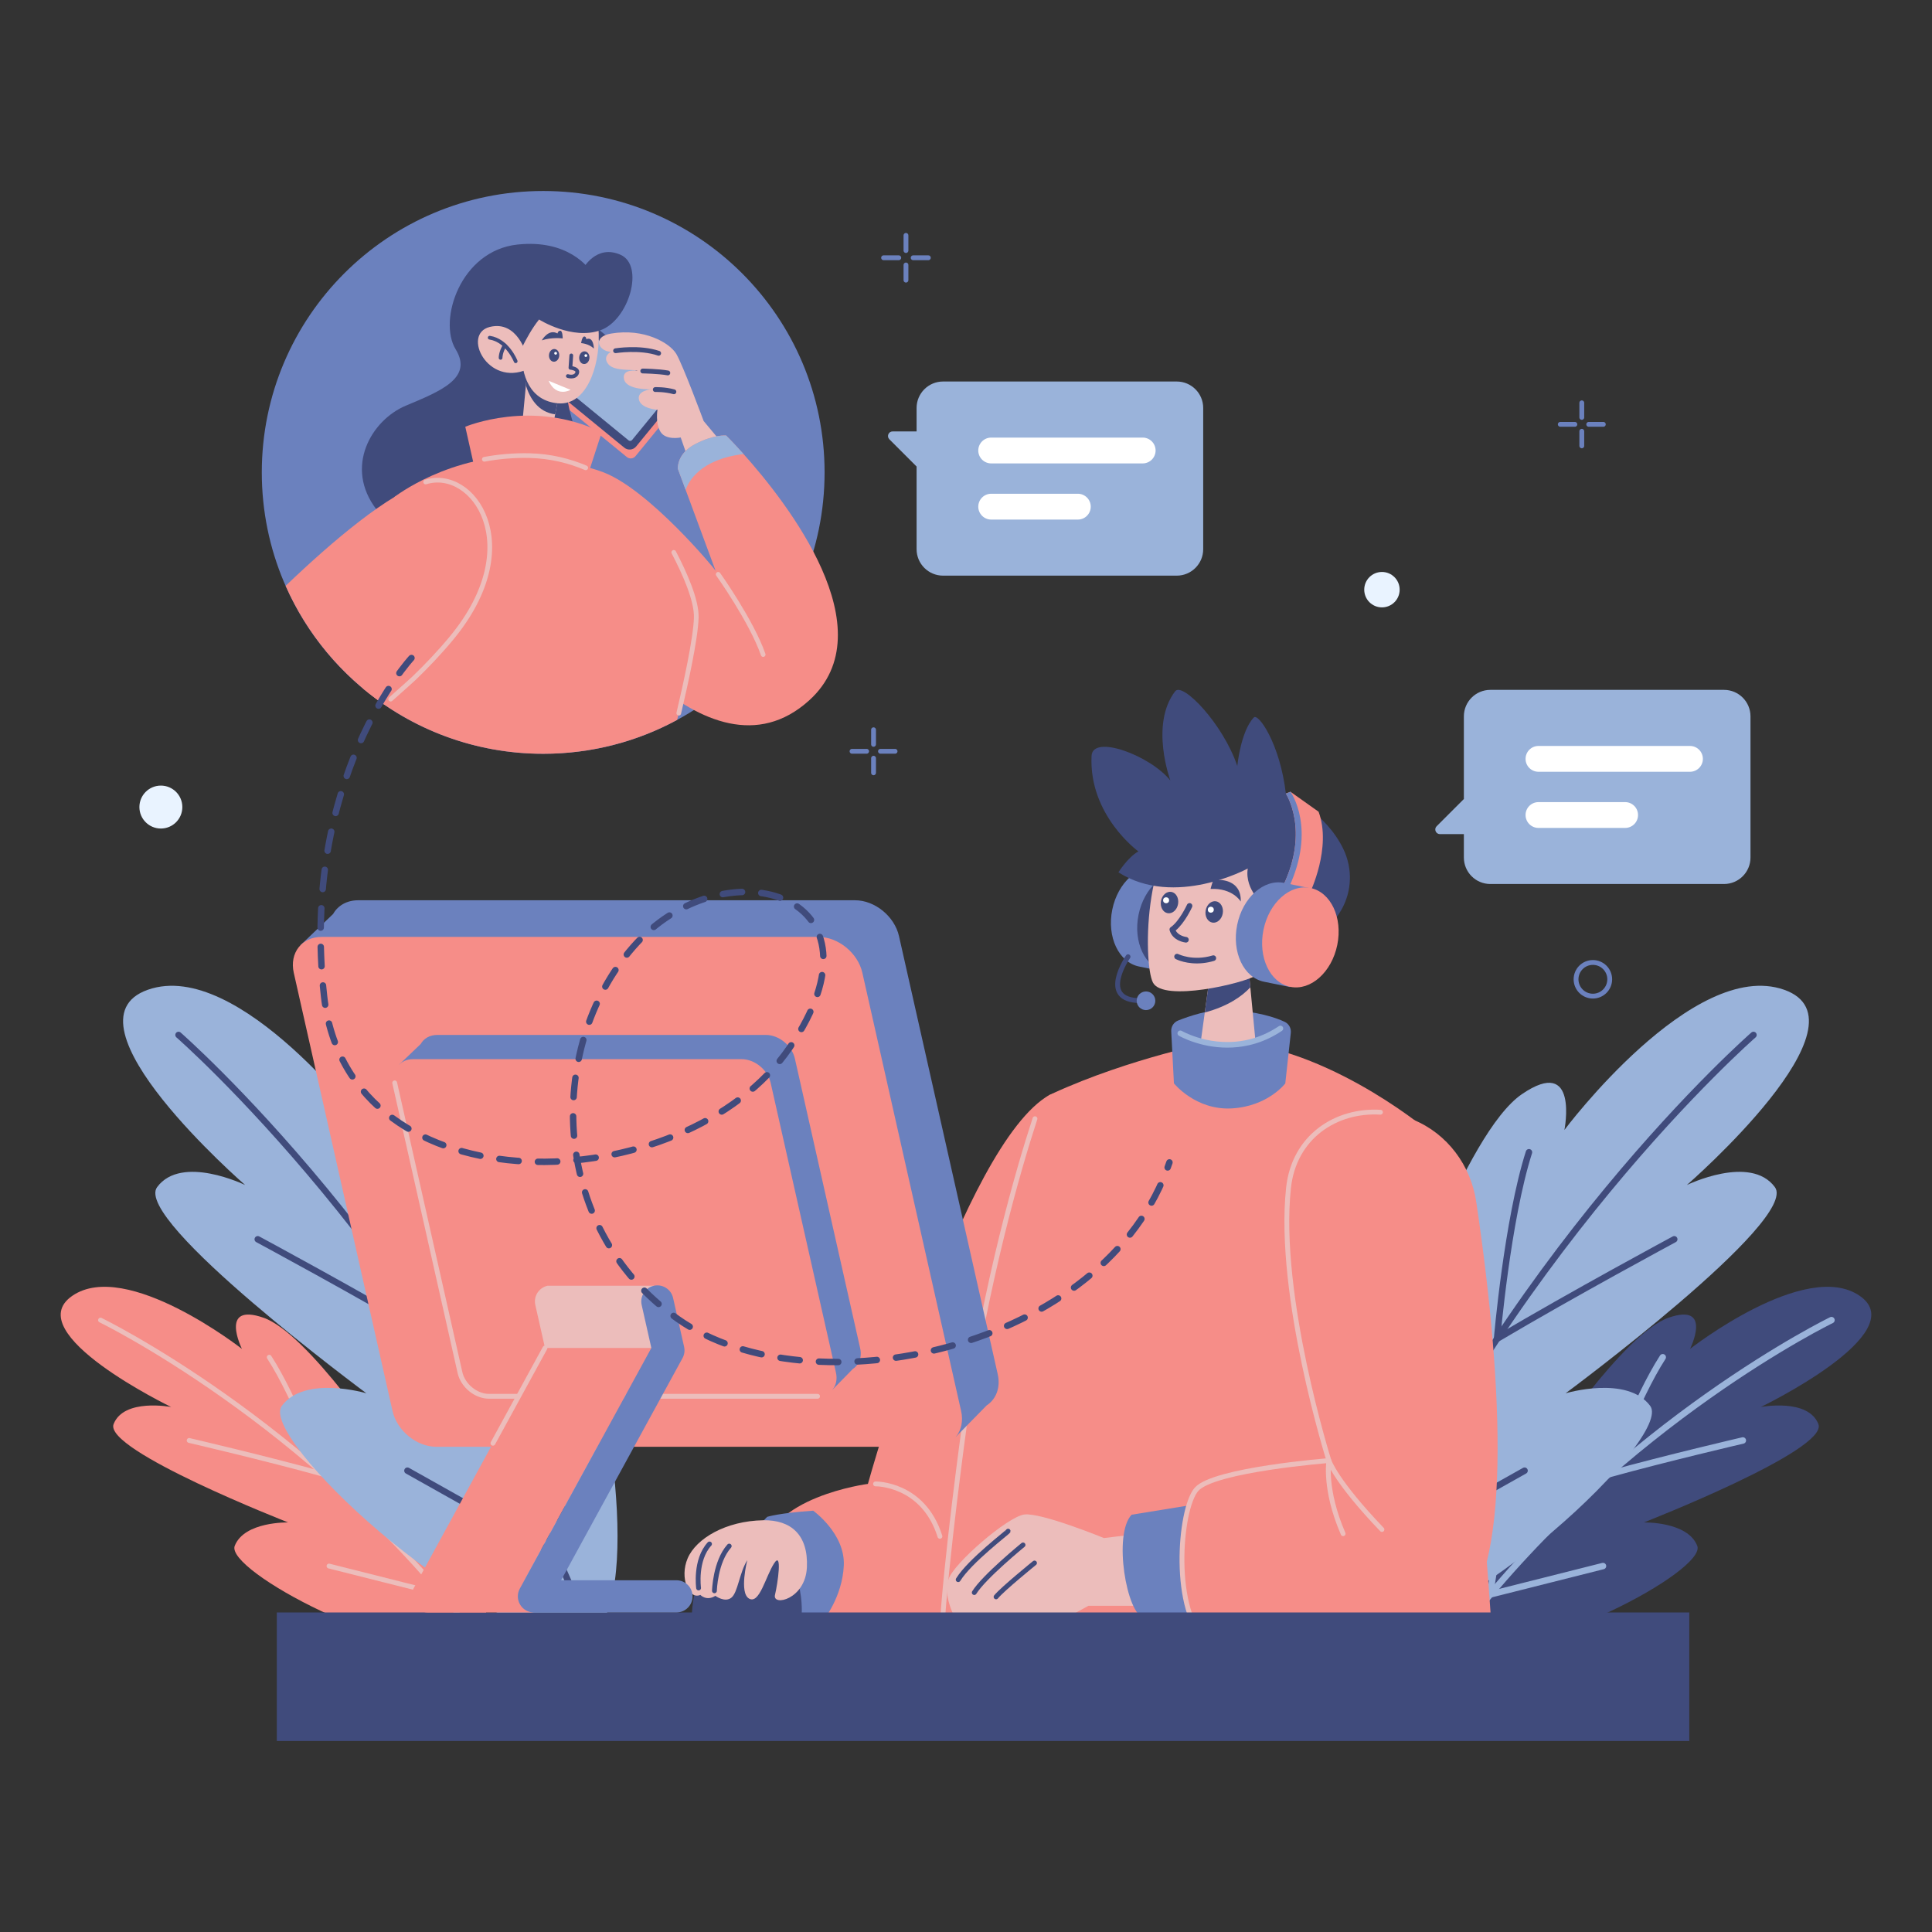 <?xml version="1.0" encoding="utf-8"?>
<!-- Generator: Adobe Illustrator 25.2.3, SVG Export Plug-In . SVG Version: 6.00 Build 0)  -->
<svg version="1.1" xmlns="http://www.w3.org/2000/svg" xmlns:xlink="http://www.w3.org/1999/xlink" x="0px" y="0px"
	 viewBox="0 0 600 600" style="enable-background:new 0 0 600 600;" xml:space="preserve">
<rect x="0" y="0" width="600" height="600" fill="#333333" stroke="none"/>
<style type="text/css">
	.st0{fill:#404B7C;}
	.st1{fill:none;stroke:#9AB3DA;stroke-width:2;stroke-linecap:round;stroke-linejoin:round;stroke-miterlimit:10;}
	.st2{fill:#9AB3DA;}
	.st3{fill:none;stroke:#404B7C;stroke-width:2;stroke-linecap:round;stroke-linejoin:round;stroke-miterlimit:10;}
	.st4{fill:#F68D88;}
	.st5{fill:none;stroke:#ECBDBB;stroke-width:1.5;stroke-linecap:round;stroke-linejoin:round;stroke-miterlimit:10;}
	.st6{fill:#FFFFFF;}
	.st7{fill:#6B81BE;}
	.st8{fill:#ECBDBB;}
	.st9{fill:none;stroke:#404B7C;stroke-width:1.5;stroke-linecap:round;stroke-linejoin:round;stroke-miterlimit:10;}
	.st10{fill:none;stroke:#ECBDBB;stroke-width:1.456;stroke-linecap:round;stroke-linejoin:round;stroke-miterlimit:10;}
	.st11{fill:none;stroke:#6B81BE;stroke-width:1.5;stroke-linecap:round;stroke-linejoin:round;stroke-miterlimit:10;}
	.st12{fill:#E9F3FF;}
	
		.st13{fill:none;stroke:#404B7C;stroke-width:2;stroke-linecap:round;stroke-linejoin:round;stroke-miterlimit:10;stroke-dasharray:6;}
</style>
<g id="PLANTS_2">
	<g>
		<g>
			<g>
				<path class="st0" d="M454.104,511.225c-14.697-3.169,6.191-51.585,14.983-62.043
					c8.792-10.458,10.307,2.413,10.307,2.413s24.857-37.512,38.768-42.359
					c13.91-4.848,6.705,9.673,6.705,9.673s35.867-28.057,52.681-16.479
					c16.814,11.578-30.706,34.528-30.706,34.528s14.704-2.816,17.877,5.309
					c3.174,8.125-54.213,30.54-54.213,30.54s13.62-0.345,16.596,7.273
					C530.078,487.697,476.794,516.118,454.104,511.225z"/>
			</g>
			<g>
				<path class="st1" d="M568.781,409.973c0,0-64.456,31.333-113.451,94.461"/>
				<path class="st1" d="M541.256,447.349c0,0-23.777,5.53-41.741,10.519
					c0,0,8.654-23.674,16.868-36.365"/>
				<path class="st1" d="M497.825,486.351l-35.014,8.822c0,0,2.766-22.255,7.996-35.172"/>
			</g>
		</g>
		<g>
			<g>
				<path class="st2" d="M421.146,508.718c-22.015,1.157-11.042-75.375-2.614-93.549
					c8.427-18.174,15.512-0.543,15.512-0.543s20.776-62.626,38.599-74.826
					c17.823-12.2,13.201,11.114,13.201,11.114s39.985-53.472,68.223-43.543
					c28.238,9.929-30.197,60.648-30.197,60.648s19.726-9.63,27.336,0.65
					s-64.993,64.029-64.993,64.029s19.142-5.716,26.277,3.921
					C519.626,446.257,455.133,506.931,421.146,508.718z"/>
			</g>
			<g>
				<path class="st3" d="M544.558,321.412c0,0-79.184,69.083-124.283,177.225"/>
				<path class="st3" d="M519.955,384.869c0,0-31.523,16.953-55.03,30.909
					c0,0,3.158-36.823,9.91-57.936"/>
				<path class="st3" d="M473.467,456.734l-46.162,25.925c0,0-4.629-32.555-2.187-52.842"/>
			</g>
		</g>
	</g>
</g>
<g id="PLANTS_1">
	<g>
		<g>
			<g>
				<path class="st4" d="M145.896,511.225c14.697-3.169-6.191-51.585-14.983-62.043
					s-10.307,2.413-10.307,2.413S95.748,414.083,81.838,409.236
					c-13.91-4.848-6.705,9.673-6.705,9.673s-35.867-28.057-52.681-16.479
					c-16.814,11.578,30.705,34.528,30.705,34.528s-14.704-2.816-17.877,5.309
					s54.213,30.54,54.213,30.54s-13.62-0.345-16.596,7.273
					C69.922,487.697,123.206,516.118,145.896,511.225z"/>
			</g>
			<g>
				<path class="st5" d="M31.219,409.973c0,0,64.456,31.333,113.451,94.461"/>
				<path class="st5" d="M58.744,447.349c0,0,23.777,5.53,41.741,10.519
					c0,0-8.654-23.674-16.868-36.365"/>
				<path class="st5" d="M102.175,486.351l35.014,8.822c0,0-2.766-22.255-7.996-35.172"/>
			</g>
		</g>
		<g>
			<g>
				<path class="st2" d="M178.854,508.718c22.015,1.157,11.042-75.375,2.614-93.549
					s-15.512-0.543-15.512-0.543s-20.776-62.626-38.599-74.826
					c-17.823-12.2-13.201,11.114-13.201,11.114s-39.985-53.472-68.223-43.543
					c-28.238,9.929,30.197,60.648,30.197,60.648s-19.726-9.63-27.336,0.65
					s64.993,64.029,64.993,64.029s-19.142-5.716-26.277,3.921
					S144.867,506.931,178.854,508.718z"/>
			</g>
			<g>
				<path class="st3" d="M55.442,321.412c0,0,79.184,69.083,124.283,177.225"/>
				<path class="st3" d="M80.045,384.869c0,0,31.524,16.953,55.03,30.909
					c0,0-3.158-36.823-9.91-57.936"/>
				<path class="st3" d="M126.533,456.734l46.162,25.925c0,0,4.629-32.555,2.187-52.842"/>
			</g>
		</g>
	</g>
</g>
<g id="CHAT_2">
	<g>
		<path class="st2" d="M543.629,266.316v-43.85c0-4.54-3.68-8.22-8.22-8.22h-72.57
			c-4.54,0-8.22,3.68-8.22,8.22v25.67l-8.46,8.46
			c-0.9,0.9-0.26,2.44,1.01,2.44h7.45v7.28
			c0,4.54,3.68,8.22,8.22,8.22h72.57
			C539.949,274.536,543.629,270.856,543.629,266.316z"/>
		<g>
			<g>
				<g>
					<path class="st6" d="M524.835,239.682h-47.048c-2.215,0-4.01-1.796-4.01-4.01v-0
						c0-2.215,1.796-4.01,4.01-4.01h47.048c2.215,0,4.01,1.796,4.01,4.01v0
						C528.846,237.886,527.05,239.682,524.835,239.682z"/>
				</g>
				<g>
					<path class="st6" d="M504.697,257.122h-26.91c-2.215,0-4.01-1.796-4.01-4.01l0,0
						c0-2.215,1.796-4.01,4.01-4.01h26.91c2.215,0,4.01,1.796,4.01,4.01l0,0
						C508.707,255.327,506.912,257.122,504.697,257.122z"/>
				</g>
			</g>
		</g>
	</g>
</g>
<g id="CHAT">
	<g>
		<path class="st2" d="M373.665,126.702v43.85c0,4.54-3.68,8.22-8.22,8.22H292.875
			c-4.54,0-8.22-3.68-8.22-8.22v-25.67l-8.46-8.46
			c-0.9-0.9-0.26-2.44,1.01-2.44h7.45v-7.28
			c0-4.54,3.68-8.22,8.22-8.22h72.57
			C369.985,118.482,373.665,122.162,373.665,126.702z"/>
		<g>
			<g>
				<path class="st6" d="M354.871,143.917h-47.048c-2.215,0-4.01-1.796-4.01-4.01l0,0
					c0-2.215,1.796-4.01,4.01-4.01h47.048c2.215,0,4.01,1.796,4.01,4.01l0,0
					C358.882,142.122,357.086,143.917,354.871,143.917z"/>
			</g>
			<g>
				<path class="st6" d="M334.733,161.358h-26.91c-2.215,0-4.01-1.796-4.01-4.01l0,0
					c0-2.215,1.796-4.01,4.01-4.01h26.91c2.215,0,4.01,1.796,4.01,4.01l0,0
					C338.743,159.562,336.948,161.358,334.733,161.358z"/>
			</g>
		</g>
	</g>
</g>
<g id="WOMAN_BACKGROUND">
	<circle class="st7" cx="168.693" cy="146.705" r="87.39"/>
</g>
<g id="WOMAN_LEFT_ARM">
	<g>
		<g>
			<path class="st4" d="M167.475,118.86l-0.247-2.476l1.451,0.219l11.602-14.173
				c0.666-0.813,1.865-0.933,2.678-0.267l24.873,20.361l2.08,0.315l0.107,1.786
				l-0,0c0.252,0.624,0.174,1.36-0.283,1.918l-12.385,15.13
				c-0.666,0.813-1.865,0.933-2.678,0.267l-26.511-21.701
				C167.731,119.884,167.501,119.378,167.475,118.86z"/>
			<path class="st0" d="M197.557,138.658l11.485-14.03
				c0.914-1.117,0.75-2.764-0.367-3.678l-25.411-20.801
				c-1.117-0.914-2.764-0.75-3.678,0.367l-11.485,14.03
				c-0.914,1.117-0.75,2.764,0.367,3.678l25.411,20.801
				C194.996,139.939,196.643,139.775,197.557,138.658z"/>
			<path class="st2" d="M196.303,136.639l10.513-12.842
				c0.274-0.335,0.225-0.828-0.11-1.102l-24.763-20.271
				c-0.335-0.274-0.828-0.225-1.102,0.11l-10.513,12.842
				c-0.274,0.335-0.225,0.828,0.11,1.102l24.763,20.271
				C195.536,137.023,196.029,136.973,196.303,136.639z"/>
		</g>
		<g>
			<path class="st8" d="M189.789,103.587c-6.087,1.018-3.824,5.595-0.049,5.657
				c0,0-2.75,1.399-0.864,3.806c1.886,2.408,7.85,1.513,9.196,2.119
				c0,0-5.061-0.855-4.271,2.613c0.789,3.469,8.538,3.114,8.538,3.114
				s-4.526,0.32-3.916,3.188c0.609,2.868,5.766,3.171,5.766,3.171
				s-0.724,4.144,0.938,6.854c1.662,2.71,6.271,1.75,6.271,1.75l2.675,7.67
				c0,0,3.499,1.807,7.201,0.176c3.701-1.631,3.044-6.016,3.044-6.016
				l-5.793-6.933c0,0-6.481-17.502-8.511-20.874
				C207.983,106.508,200.112,101.86,189.789,103.587z"/>
			<path class="st9" d="M191.179,108.922c0,0,7.545-1.208,13.366,0.792"/>
			<path class="st9" d="M199.614,115.219c0,0,4.752,0.068,7.782,0.598"/>
			<path class="st9" d="M203.505,120.981c0,0,2.916-0.1,5.78,0.692"/>
		</g>
		<g>
			<path class="st4" d="M251.225,217.574c-31.593,28.447-72.502-30.23-79.552-45.769
				c-7.051-15.547-5.43-33.332,15.799-25.1
				c14.128,5.479,34.208,29.596,34.753,30.531l-9.286-25.1l-2.423-6.536
				c0,0-0.437-4.684,5.404-7.71c5.849-3.027,9.582-2.637,9.582-2.637
				s2.167,2.127,5.414,5.756C244.189,155.822,275.566,195.664,251.225,217.574z"/>
			<path class="st10" d="M223.042,178.357c0,0,10.299,14.446,13.969,24.918"/>
			<path class="st2" d="M230.916,141.009c-13.47,1.6-17.084,8.533-17.977,11.126
				l-2.423-6.536c0,0-0.437-4.684,5.404-7.71
				c5.849-3.027,9.582-2.637,9.582-2.637S227.669,137.38,230.916,141.009z"/>
		</g>
	</g>
</g>
<g id="WOMAN_HAIR">
	<path class="st0" d="M184.464,85.632c0,0-0.091-0.178-0.285-0.486
		c-1.368-2.177-7.851-10.851-23.434-9.204
		c-17.789,1.88-24.731,23.574-19.235,32.541
		c5.496,8.967-4.773,13.016-15.475,17.5s-19.235,19.091-9.111,32.251
		s61.755,16.198,65.081,0.579s-7.231-28.202-5.93-40.784L184.464,85.632z"/>
</g>
<g id="WOMAN_NECK">
	<g>
		<polygon class="st8" points="174.067,120.203 172.413,128.673 170.735,137.258 161.768,136.101 
			163.319,119.694 163.793,114.696 		"/>
		<path class="st0" d="M174.067,120.203l-1.655,8.469c-5.357-0.694-7.891-5.091-9.094-8.978
			l0.474-4.998L174.067,120.203z"/>
	</g>
</g>
<g id="WOMAN_BODY_x27_">
	<g>
		<path class="st4" d="M144.498,132.532l2.893,12.872l35.433,1.302l4.049-12.438
			C165.324,123.71,144.498,132.532,144.498,132.532z"/>
		<path class="st4" d="M210.302,223.572c2.024-8.409,5.721-24.622,5.93-31.743
			c0.289-9.834-12.438-29.793-12.438-29.793s-14.463-19.958-39.338-20.537
			c-24.876-0.579-41.937,12.829-41.937,12.829s-5.01,27.343-9.805,59.481
			c15.163,12.663,34.679,20.286,55.979,20.286
			C183.757,234.095,197.93,230.283,210.302,223.572z"/>
		<path class="st10" d="M209.246,171.545c3.415,6.512,7.144,14.909,6.986,20.284
			c-0.193,6.568-3.354,20.877-5.432,29.658"/>
		<path class="st10" d="M150.418,142.634c4.31-0.798,9.015-1.252,14.039-1.135
			c6.566,0.153,12.407,1.656,17.448,3.786"/>
	</g>
</g>
<g id="WOMAN_RIGHT_ARM">
	<g>
		<g>
			<g>
				<path class="st4" d="M140.217,198.169c23.955-28.936,6.671-53.102-8.023-48.478
					c-11.504,3.62-28.603,18.014-43.49,32.247
					c6.618,15.003,17.33,27.793,30.725,36.952
					C126.08,213.241,133.624,206.132,140.217,198.169z"/>
			</g>
			<g>
				<path class="st10" d="M132.193,149.691c14.695-4.624,31.979,19.542,8.023,48.478
					c-3.688,4.455-7.674,8.643-11.634,12.457c0,0-3.403,3.116-7.257,6.508"/>
			</g>
		</g>
	</g>
</g>
<g id="WOMAN_HEAD">
	<g>
		<path class="st8" d="M170.88,88.959c-9.655,5.253-14.752,34.855,2.459,36.301
			S190.549,78.256,170.88,88.959z"/>
		<path class="st0" d="M159.889,112.822c0,0,3.326-8.388,7.521-13.595
			c0,0,10.268,6.508,19.091,3.326s13.739-20.103,6.219-23.429
			c-7.521-3.326-11.57,4.194-11.57,4.194S148.753,73.918,159.889,112.822z"/>
		<g>
			<path class="st8" d="M163.504,110.219c0,0-2.748-10.847-11.425-8.678
				c-8.678,2.169-0.723,18.657,11.715,13.161L163.504,110.219z"/>
			<g>
				<g>
					<path class="st0" d="M160.15,112.774c-0.231,0-0.45-0.14-0.539-0.368
						c-0.024-0.062-2.476-6.178-7.623-6.958c-0.316-0.047-0.533-0.342-0.485-0.658
						c0.047-0.317,0.344-0.533,0.658-0.485c5.816,0.881,8.42,7.403,8.528,7.68
						c0.116,0.298-0.031,0.633-0.329,0.749
						C160.291,112.761,160.22,112.774,160.15,112.774z"/>
				</g>
				<g>
					<path class="st0" d="M155.465,111.721c-0.312,0-0.569-0.247-0.578-0.562
						c-0.002-0.079-0.037-1.959,1.376-4.21c0.169-0.271,0.528-0.354,0.797-0.182
						c0.271,0.169,0.353,0.527,0.182,0.797c-1.215,1.935-1.199,3.55-1.198,3.566
						c0.006,0.319-0.247,0.583-0.565,0.59
						C155.475,111.721,155.47,111.721,155.465,111.721z"/>
				</g>
			</g>
		</g>
	</g>
</g>
<g id="WOMAN_FACE">
	<g>
		<path class="st0" d="M168.26,105.705c0,0,2.057-3.726,4.883-2.141
			c0,0,0.117-0.862,0.875-0.847c0.757,0.015,0.726,2.385,0.726,2.385
			S171.285,104.659,168.26,105.705z"/>
		<path class="st0" d="M184.435,108.254c0,0-0.058-3.892-2.347-2.917
			c0,0-0.025-0.719-0.508-0.822c-0.835-0.178-1.107,2.044-1.107,2.044
			S182.889,106.711,184.435,108.254z"/>
		<g>
			
				<ellipse transform="matrix(0.076 -0.997 0.997 0.076 48.944 273.606)" class="st0" cx="172.149" cy="110.386" rx="1.976" ry="1.598"/>
			<circle class="st6" cx="172.554" cy="109.714" r="0.425"/>
		</g>
		<g>
			
				<ellipse transform="matrix(0.076 -0.997 0.997 0.076 56.897 283.628)" class="st0" cx="181.535" cy="111.104" rx="1.976" ry="1.598"/>
			<circle class="st6" cx="181.94" cy="110.432" r="0.425"/>
		</g>
		<g>
			<path class="st0" d="M177.394,117.527c-0.474,0-0.917-0.088-1.236-0.193
				c-0.303-0.101-0.466-0.427-0.366-0.73c0.099-0.302,0.427-0.468,0.729-0.369
				c0.017,0.006,1.638,0.52,2.129-0.498c0.106-0.22,0.059-0.302,0.041-0.334
				c-0.178-0.313-1.037-0.546-1.589-0.595c-0.314-0.027-0.549-0.302-0.528-0.616
				l0.266-3.855c0.023-0.319,0.301-0.553,0.617-0.538
				c0.319,0.022,0.559,0.298,0.538,0.617l-0.229,3.32
				c0.623,0.123,1.543,0.415,1.93,1.094c0.167,0.293,0.302,0.776-0.005,1.411
				C179.211,117.237,178.253,117.527,177.394,117.527z"/>
		</g>
		<path class="st6" d="M177.189,121.07c0,0-4.384,2.548-6.824-2.821L177.189,121.07z"/>
	</g>
</g>
<g id="ORNAMENT_6">
	<g>
		<line class="st11" x1="281.357" y1="73.1" x2="281.357" y2="77.812"/>
		<line class="st11" x1="281.357" y1="87.001" x2="281.357" y2="82.289"/>
		<line class="st11" x1="288.307" y1="80.051" x2="283.595" y2="80.051"/>
		<line class="st11" x1="274.406" y1="80.051" x2="279.119" y2="80.051"/>
	</g>
</g>
<g id="ORNAMENT_5">
	<g>
		<line class="st11" x1="491.242" y1="125.1" x2="491.242" y2="129.631"/>
		<line class="st11" x1="491.242" y1="138.466" x2="491.242" y2="133.935"/>
		<line class="st11" x1="497.925" y1="131.783" x2="493.394" y2="131.783"/>
		<line class="st11" x1="484.559" y1="131.783" x2="489.09" y2="131.783"/>
	</g>
</g>
<g id="ORNAMENT_4">
	<g>
		<line class="st11" x1="271.288" y1="226.635" x2="271.288" y2="231.166"/>
		<line class="st11" x1="271.288" y1="240.001" x2="271.288" y2="235.47"/>
		<line class="st11" x1="277.971" y1="233.318" x2="273.44" y2="233.318"/>
		<line class="st11" x1="264.604" y1="233.318" x2="269.135" y2="233.318"/>
	</g>
</g>
<g id="ORNAMENT_3">
	<circle class="st11" cx="494.684" cy="304.13" r="5.228"/>
</g>
<g id="ORNAMENT_2">
	<circle class="st12" cx="429.176" cy="183.127" r="5.5"/>
</g>
<g id="ORNAMENT_1">
	<circle class="st12" cx="49.96" cy="250.64" r="6.667"/>
</g>
<g id="MAN_RIGHT_ARM">
	<g>
		<g>
			<path class="st4" d="M325.973,340.017c-27.092,15.202-56.438,120.821-56.438,120.821
				s-31.366,4.044-32.792,22.104c-1.426,18.059,5.703,26.354,36.119,26.354
				c30.416,0,50.382-5.919,53.706-38.711c2.286-22.554,19.172-89.564,18.413-122.363
				C344.636,333.334,325.973,340.017,325.973,340.017z"/>
			<path class="st5" d="M271.911,460.838c0,0,14.794-0.233,19.991,16.282"/>
			<path class="st7" d="M252.545,469.16c-10.574,0.713-14.257,1.901-14.257,1.901
				s-9.267,8.317-7.129,18.535c2.139,10.218,6.653,11.881,6.653,11.881
				l17.822,1.782c0,0,5.941-7.129,6.416-17.049
				C262.525,476.288,252.545,469.16,252.545,469.16z"/>
		</g>
		<g>
			<path class="st0" d="M231.278,478.664c-15.862,0-16.396,22.455-16.396,22.455h34.099
				C248.981,501.12,250.525,478.664,231.278,478.664z"/>
			<path class="st8" d="M237.036,472.13c-11.665,0.198-20.848,5.686-23.472,11.809
				c-2.624,6.123,0.437,12.975,3.936,11.371c0,0,1.895,2.041,4.665,0.292
				c0,0,2.916,2.187,4.957,0.583s2.478-7.727,4.957-11.663
				c0,0-2.624,10.205,0.583,11.955s5.103-6.852,7.727-10.934
				c2.624-4.082,1.166,6.123,0.292,9.768c-0.875,3.645,9.476,1.458,9.914-8.601
				C251.032,476.65,245.638,471.985,237.036,472.13z"/>
			<path class="st9" d="M221.874,494.035c0,0,0.219-8.966,4.592-13.886"/>
			<path class="st9" d="M216.954,493.16c0,0-1.203-8.638,3.39-13.668"/>
		</g>
	</g>
</g>
<g id="MAN_BODY">
	<g>
		<path class="st4" d="M464.829,530.99H291.309c3.557-103.908,25.505-171.172,30.98-186.474
			c0.773-2.159,2.386-3.905,4.47-4.863c24.333-11.19,51.12-16.313,51.12-16.313
			c31.83-0.15,64.5,26.94,64.5,26.94C455.419,384.49,462.609,492.28,464.829,530.99
			z"/>
		<path class="st5" d="M321.419,347.424c-5.364,16.419-14.907,49.485-21.905,95.152
			c0,0-5.976,43.311-7.05,64.708"/>
		<path class="st7" d="M380.971,313.618c-5.271-0.24-11.747,1.988-15.103,3.32
			c-1.356,0.538-2.207,1.887-2.132,3.344l0.836,16.163
			c0,0,6.743,8.413,17.963,7.78s16.62-7.759,16.62-7.759l1.717-15.683
			c0.157-1.434-0.592-2.828-1.898-3.443
			C396.184,316.026,390.502,314.052,380.971,313.618z"/>
		<g>
			<path class="st8" d="M387.627,299.585l0.675,7.037l1.581,16.54
				c-0.349,0.114-0.699,0.21-1.05,0.305c-6.167,1.682-11.849,1.011-15.905-0.086
				l1.228-8.938l1.731-12.51L387.627,299.585z"/>
			<path class="st0" d="M387.627,299.585l0.675,7.037c-2.654,2.857-7,5.88-14.147,7.822
				l1.731-12.51L387.627,299.585z"/>
		</g>
		<g>
			<path class="st2" d="M384.485,325.172c-4.736,0.518-8.875-0.164-11.786-0.95
				c-0.504-0.141-0.983-0.282-1.445-0.425c-3.151-0.993-5.06-2.095-5.138-2.141
				c-0.416-0.242-0.557-0.774-0.315-1.19c0.24-0.414,0.772-0.556,1.19-0.315
				c0.018,0.01,1.836,1.056,4.783,1.985c0.441,0.136,0.905,0.273,1.387,0.407
				c3.605,0.975,9.209,1.782,15.443,0.085c0.359-0.098,0.684-0.186,1.008-0.292
				c2.591-0.807,5.127-2.036,7.555-3.655c0.395-0.265,0.938-0.161,1.206,0.241
				c0.268,0.399,0.159,0.94-0.241,1.206c-2.564,1.712-5.253,3.013-7.99,3.866
				c-0.34,0.112-0.694,0.208-1.051,0.306
				C387.509,324.73,385.966,325.01,384.485,325.172z"/>
		</g>
	</g>
</g>
<g id="MAN_LEFT_ARM">
	<g>
		<g>
			<path class="st8" d="M351.753,476.585l-8.911,1.069c0,0-19.604-8.02-24.772-7.307
				c-5.168,0.713-21.921,15.149-23.525,20.139
				c-1.604,4.99,1.604,11.049,1.604,11.049h36.713l5.168-2.851h20.495
				L351.753,476.585z"/>
			<path class="st9" d="M313.08,475.516c0,0.267-11.941,9.267-15.505,15.059"/>
			<path class="st9" d="M317.713,479.793c0,0-12.119,9.891-15.149,14.792"/>
			<path class="st9" d="M321.278,485.407c0,0-9.891,8.02-11.941,10.515"/>
		</g>
		<path class="st7" d="M378.549,503.634c0,0-17.98-0.254-23.313-1.23
			c-5.333-0.976-9.606-25.886-3.808-31.994l23.076-3.75L378.549,503.634z"/>
		<path class="st4" d="M438.942,347.763c10.553,4.334,17.836,14.181,19.516,25.465
			c8.681,58.312,10.845,116.166-5.904,129.179
			c-17.486,13.586-66.45,16.55-77.592,7.589
			c-11.142-8.961-8.769-41.386-3.357-47.495c5.412-6.109,41.099-8.906,41.099-8.906
			s-16.134-51.265-12.544-84.668C402.304,348.975,422.211,340.892,438.942,347.763z"/>
		<path class="st5" d="M452.554,502.407c-17.486,13.586-66.45,16.55-77.592,7.589
			c-11.142-8.961-8.769-41.386-3.357-47.495c5.412-6.109,41.099-8.906,41.099-8.906
			s-16.134-51.265-12.544-84.668c1.717-15.973,14.817-24.339,28.558-23.515"/>
		<g>
			<path class="st5" d="M439.799,348.222"/>
			<path class="st5" d="M429.176,475.002c-14.4-15.028-16.473-21.406-16.473-21.406
				s-1.565,8.947,4.417,22.708"/>
		</g>
	</g>
</g>
<g id="MAN_HEAD">
	<g>
		<g>
			<path class="st7" d="M368.346,287.158c-0.864,4.233-2.931,7.812-5.574,10.16
				l-0.918,4.497l-8.103-1.654c-6.33-1.292-10.052-9.206-8.322-17.681
				c1.73-8.475,8.256-14.298,14.586-13.006l8.103,1.654l-0.918,4.497
				C368.71,278.823,369.21,282.925,368.346,287.158z"/>
			<path class="st9" d="M350.327,297.12c0,0-9.446,13.634,3.921,13.634"/>
			<circle class="st7" cx="355.897" cy="310.798" r="2.896"/>
			
				<ellipse transform="matrix(0.2 -0.98 0.98 0.2 11.311 586.796)" class="st0" cx="364.985" cy="286.472" rx="15.662" ry="11.696"/>
		</g>
		<g>
			<path class="st8" d="M372.865,253.621c-17.753,3.579-18.012,45.385-14.804,51.53
				c3.207,6.146,28.23,0.24,32.078-2.241c3.848-2.481,7.283-17.434,7.657-27.061
				S393.484,249.464,372.865,253.621z"/>
			<path class="st0" d="M393.34,287.27l-0.525-5.884c0,0-6.358-4.89-5.315-11.659
				c0,0-22.655,12.341-40.156,1.183c0,0,2.826-4.587,6.182-6.499
				c0,0-15.416-11.17-14.534-29.664c0.325-6.809,18.29-0.099,24.486,7.661
				c0,0-6.455-17.381,1.483-27.732c2.288-2.983,14.893,10.136,19.293,23.202
				c0,0,1.041-10.757,5.127-15.059c1.385-1.459,8.139,8.141,9.952,23.63
				c0,0,12.527,5.879,17.947,17.408c5.42,11.529,0.134,28.387-23.577,32.169
				L393.34,287.27z"/>
			<g>
				<path class="st8" d="M393.34,287.27c0,0,5.477-14.027,14.081-10.334
					c8.604,3.694-0.114,20.69-15.259,20.207L393.34,287.27z"/>
				<g>
					<g>
						<path class="st0" d="M396.558,293.854c-0.041,0.004-0.081,0.006-0.123,0.005
							c-0.48-0.015-0.858-0.416-0.843-0.896c0.003-0.114,0.456-11.372,9.766-12.517
							c0.003-0,0.008-0.001,0.012-0.001c0.473-0.052,0.9,0.285,0.958,0.759
							c0.059,0.477-0.28,0.911-0.757,0.97c-7.845,0.966-8.236,10.744-8.239,10.842
							C397.318,293.454,396.982,293.807,396.558,293.854z"/>
					</g>
					<g>
						<path class="st0" d="M402.591,291.471c-0.417,0.046-0.819-0.218-0.933-0.637
							c-0.009-0.037-1.026-3.726-2.79-5.761
							c-0.315-0.363-0.276-0.913,0.088-1.228c0.361-0.313,0.912-0.278,1.227,0.087
							c2.027,2.339,3.11,6.28,3.155,6.446c0.126,0.464-0.148,0.942-0.613,1.067
							C402.682,291.458,402.637,291.466,402.591,291.471z"/>
					</g>
				</g>
			</g>
		</g>
		<g>
			<g>
				<path class="st0" d="M368.409,292.718c-0.059,0.006-0.121,0.007-0.183,0
					c-0.164-0.016-4.024-0.446-4.992-3.809c-0.103-0.36,0.035-0.746,0.343-0.958
					c2.703-1.86,5.039-6.931,5.062-6.982c0.2-0.441,0.719-0.63,1.153-0.43
					c0.437,0.2,0.631,0.716,0.43,1.153c-0.096,0.212-2.273,4.935-5.104,7.272
					c0.898,1.742,3.261,2.021,3.287,2.023c0.476,0.052,0.822,0.48,0.771,0.957
					C369.134,292.359,368.808,292.675,368.409,292.718z"/>
			</g>
			<g>
				<path class="st0" d="M373.663,299.094c-4.993,0.546-8.356-1.158-8.527-1.246
					c-0.426-0.221-0.591-0.744-0.371-1.171c0.218-0.427,0.742-0.593,1.171-0.375
					c0.043,0.023,4.517,2.26,10.634,0.429c0.466-0.145,0.945,0.122,1.085,0.583
					c0.138,0.461-0.124,0.946-0.584,1.084
					C375.871,298.757,374.731,298.977,373.663,299.094z"/>
			</g>
			<path class="st0" d="M375.952,276.069c0,0,0.785-3.431,1.739-3.951
				s0.804,1.153,0.804,1.153s7.075-0.314,6.832,6.712
				C385.327,279.983,382.874,275.733,375.952,276.069z"/>
			<path class="st0" d="M367.878,274.708c0,0,0.727-3.452,0.288-4.348
				c-0.44-0.896-0.947,0.683-0.947,0.683s-4.538-3.443-6.923,3.016
				C360.296,274.06,363.449,271.313,367.878,274.708z"/>
			<g>
				
					<ellipse transform="matrix(0.169 -0.986 0.986 0.169 33.872 607.093)" class="st0" cx="377.062" cy="283.454" rx="3.354" ry="2.694"/>
				<circle class="st6" cx="376.028" cy="282.516" r="0.928"/>
			</g>
			<g>
				
					<ellipse transform="matrix(0.169 -0.986 0.986 0.169 25.226 590.979)" class="st0" cx="363.18" cy="280.526" rx="3.354" ry="2.694"/>
				<circle class="st6" cx="362.146" cy="279.587" r="0.928"/>
			</g>
		</g>
		<g>
			<g>
				<path class="st4" d="M406.759,277.4l-6.41-1.96l-1.78-0.54
					c8.19-17.23,0.76-28.45,0.76-28.45l1.43-0.57c0,0,0,0,0.01,0.01
					l8.73,6.2C413.659,263.26,406.759,277.4,406.759,277.4z"/>
				<path class="st7" d="M400.349,275.44l-1.78-0.54
					c8.19-17.23,0.76-28.45,0.76-28.45l1.43-0.57c0,0,0,0,0.01,0.01
					C401.089,246.34,408.689,257.36,400.349,275.44z"/>
			</g>
			<path class="st7" d="M407.136,291.882c-0.864,4.233-2.931,7.812-5.574,10.16
				l-0.918,4.497l-8.103-1.654c-6.33-1.292-10.052-9.206-8.322-17.681
				c1.73-8.475,8.256-14.298,14.586-13.006l8.103,1.654l-0.918,4.497
				C407.5,283.547,408,287.649,407.136,291.882z"/>
			
				<ellipse transform="matrix(0.2 -0.98 0.98 0.2 37.715 628.581)" class="st4" cx="403.775" cy="291.196" rx="15.662" ry="11.696"/>
		</g>
	</g>
</g>
<g id="TABLE">
	<rect x="85.971" y="500.764" class="st0" width="438.653" height="39.921"/>
</g>
<g id="PC">
	<g>
		<g>
			<path class="st7" d="M308.835,433.997c1.21-1.942,1.643-4.452,1.024-7.199
				l-30.666-136.072c-1.387-6.152-7.498-11.14-13.65-11.14h-154.301
				c-3.554,0-6.336,1.67-7.791,4.262l0,0l-10.09,9.652l11.889,8.925l28.029,124.372
				c1.387,6.152,7.498,11.14,13.65,11.14h138.828l11.067,8.308l9.588-9.777
				c0.984-0.645,1.801-1.479,2.416-2.464l0.008-0.008L308.835,433.997z"/>
			<path class="st4" d="M289.85,449.318H135.549c-6.152,0-12.264-4.987-13.65-11.14
				L91.233,302.107c-1.387-6.152,2.477-11.14,8.629-11.14h154.301
				c6.152,0,12.264,4.987,13.65,11.14l30.666,136.072
				C299.866,444.331,296.002,449.318,289.85,449.318z"/>
		</g>
		<g>
			<path class="st7" d="M266.46,423.504c0.8-1.284,1.086-2.944,0.677-4.76
				l-20.277-89.974c-0.917-4.068-4.958-7.366-9.026-7.366H135.806
				c-2.35,0-4.189,1.104-5.152,2.818l0,0l-6.672,6.382l7.861,5.902l18.534,82.238
				c0.917,4.068,4.958,7.366,9.026,7.366h91.796l7.318,5.494l6.34-6.465
				c0.65-0.427,1.191-0.978,1.598-1.629l0.005-0.005L266.46,423.504z"/>
			<path class="st4" d="M253.906,433.635H151.879c-4.068,0-8.109-3.298-9.026-7.366
				l-20.277-89.974c-0.917-4.068,1.638-7.366,5.706-7.366h102.027
				c4.068,0,8.109,3.298,9.026,7.366l20.277,89.974
				C260.529,430.337,257.974,433.635,253.906,433.635z"/>
			<path class="st5" d="M253.906,433.635H151.879c-4.068,0-8.109-3.298-9.026-7.366
				l-20.277-89.974"/>
		</g>
		<g>
			<path class="st4" d="M169.74,495.76c0,2.77-2.24,5-5,5h-31.95
				c-1.77,0-3.4-0.92-4.3-2.45c-0.9-1.52-0.94-3.39-0.09-4.94
				l40.86-74.74h33.03l-39.43,72.13h1.88
				C167.5,490.76,169.74,493,169.74,495.76z"/>
			<line class="st5" x1="153.088" y1="448.211" x2="169.26" y2="418.63"/>
			<path class="st8" d="M203.06,399.3l-0.77,19.33h-33.03l-3.01-13.35
				c-0.61-2.69,1.08-5.37,3.78-5.98H203.06z"/>
			<g>
				<path class="st7" d="M199.278,405.282l3.007,13.345l-40.853,74.738
					c-0.849,1.553-0.816,3.426,0.087,4.949s2.53,2.45,4.301,2.45h44.258
					c2.761,0,5-2.239,5-5c0-2.761-2.239-5-5-5
					l-35.827-0l37.714-68.996c0.584-1.069,0.758-2.309,0.49-3.497l-3.422-15.187
					c-0.607-2.694-3.283-4.386-5.977-3.778c-2.694,0.607-4.386,3.283-3.778,5.977
					L199.278,405.282z"/>
			</g>
		</g>
	</g>
</g>
<g id="LINE">
	<path class="st13" d="M127.788,204.354c0,0-34.652,37.236-27.15,105.003
		s111.882,63.833,144.608,15.995s-19.136-63.046-47.383-32.63
		c-28.248,30.416-28.439,87.909,12.647,116.905
		c41.086,28.996,133.089,9.904,152.672-48.629"/>
</g>
</svg>
